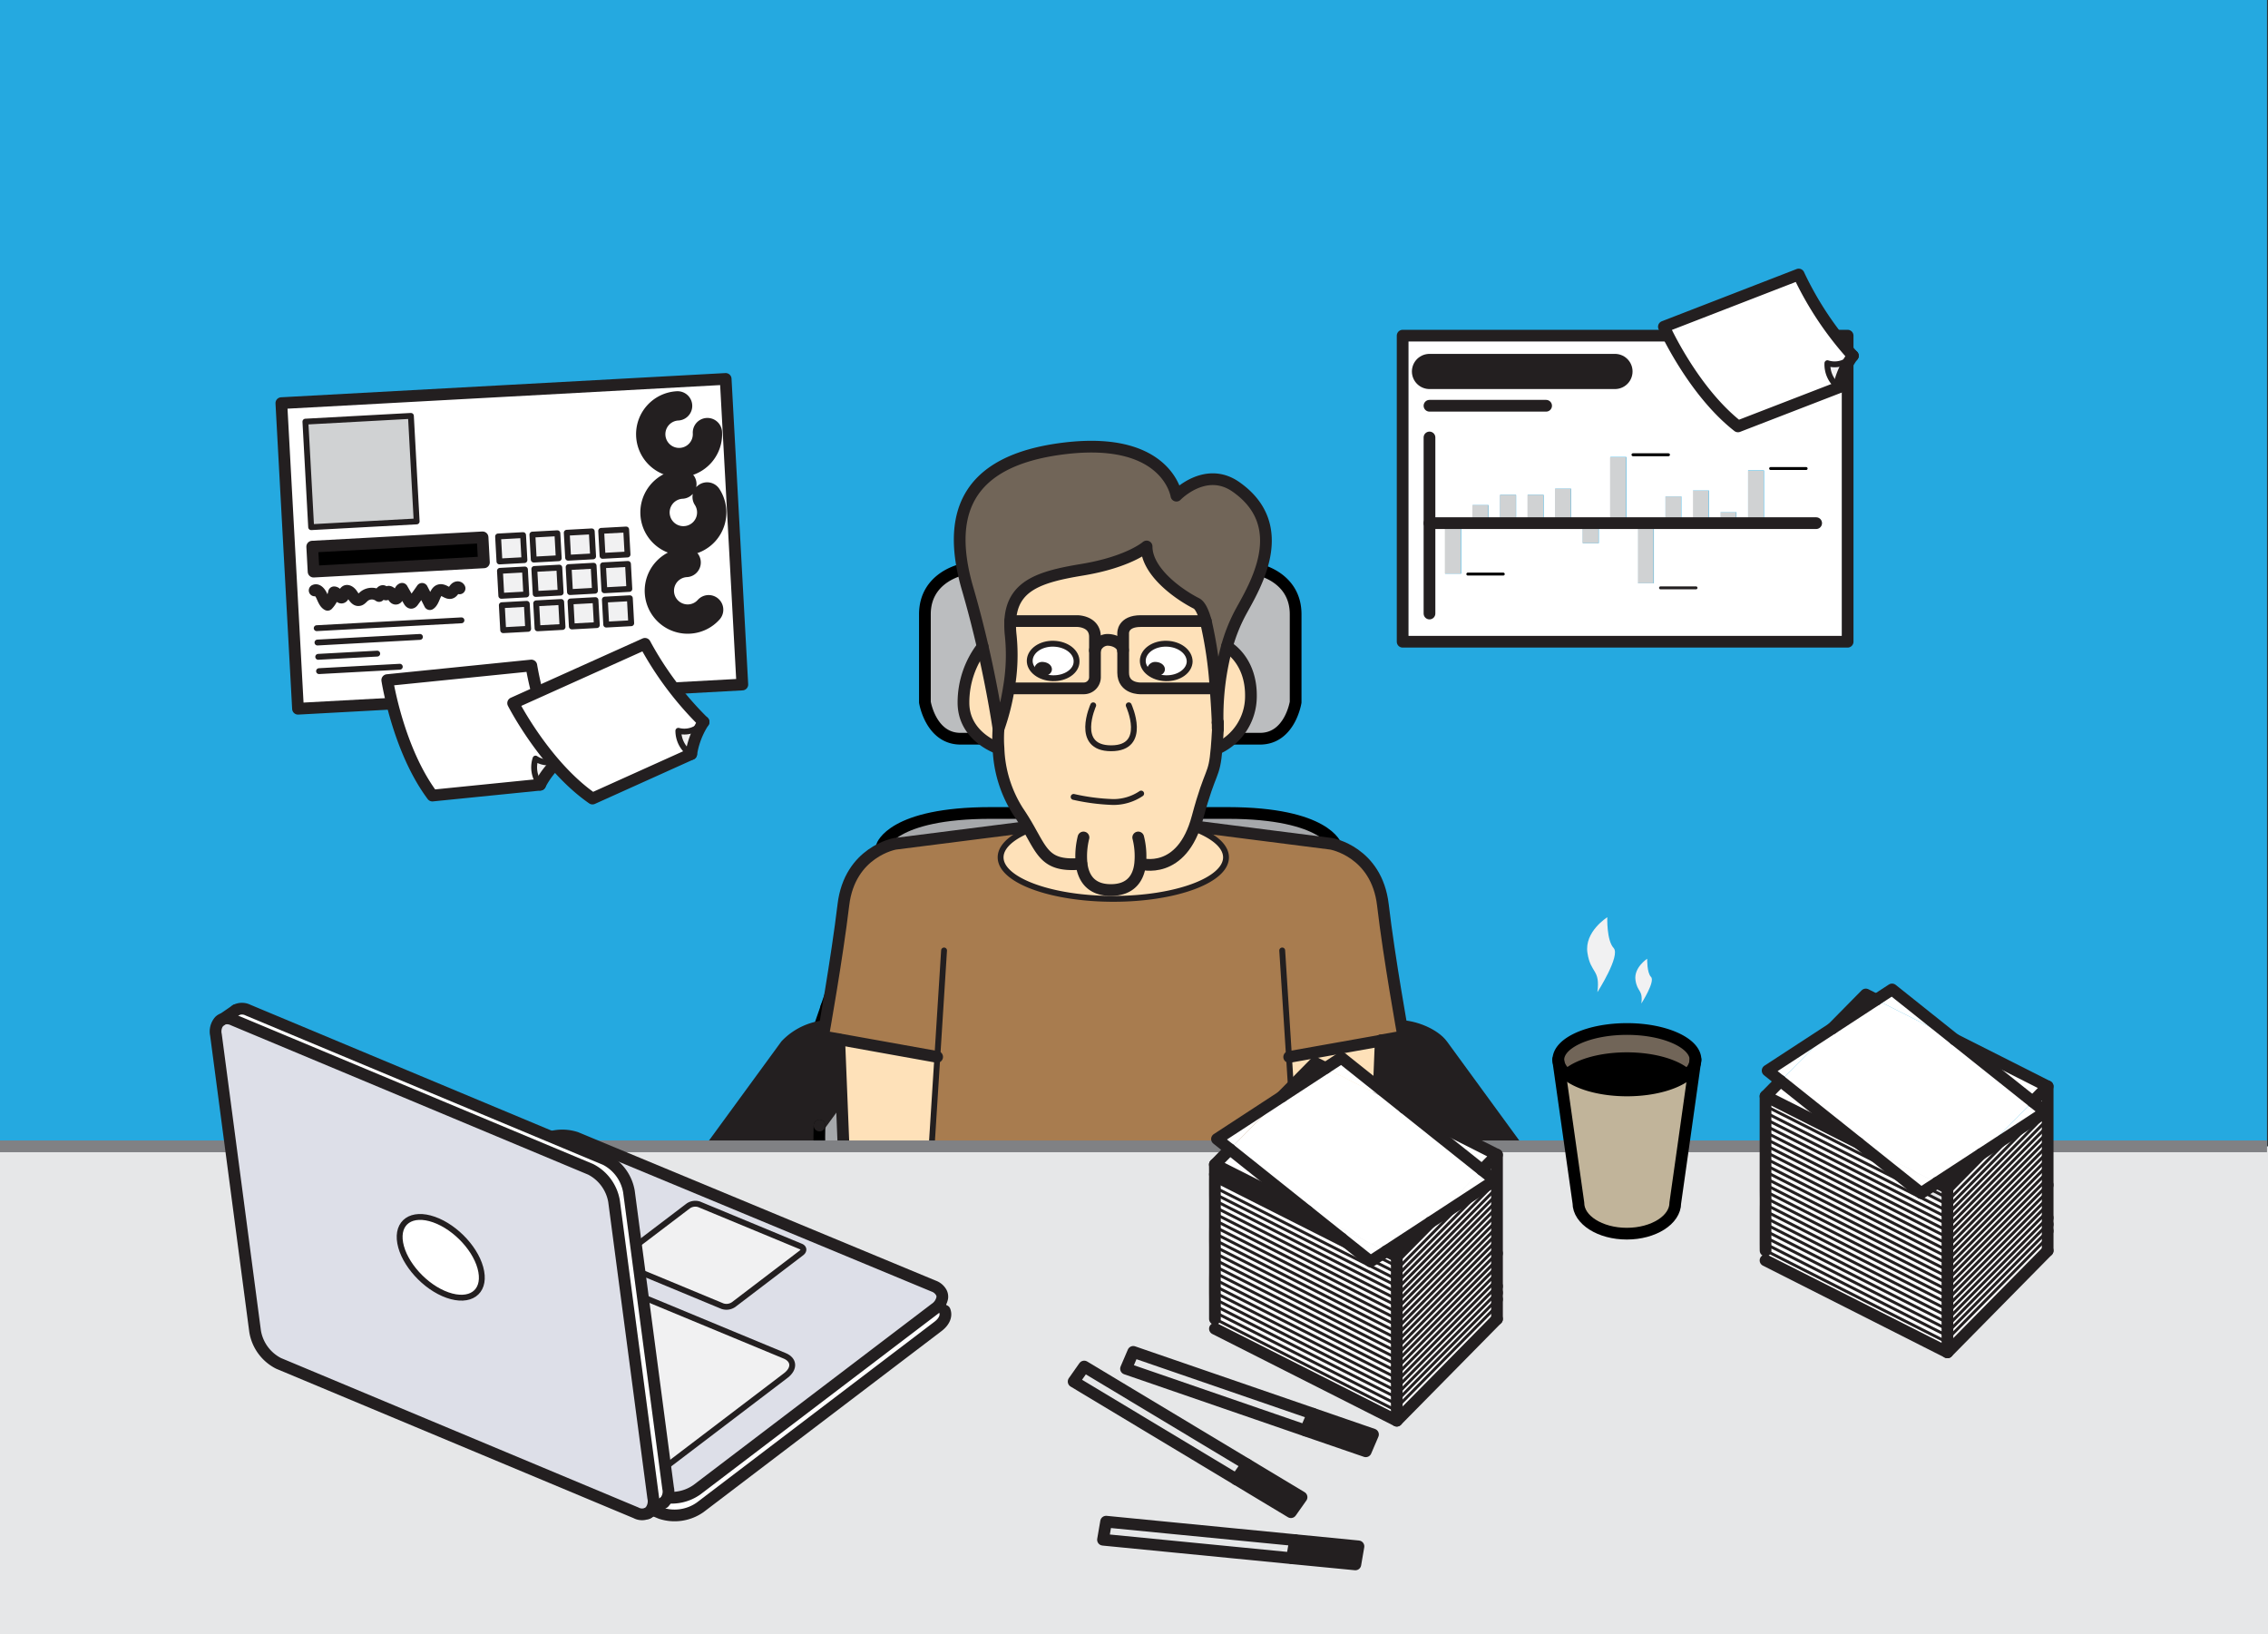 <svg xmlns="http://www.w3.org/2000/svg" viewBox="0 0 387 278.81"><rect x="0" y="0" width="387" height="278.81" fill="#333333" stroke="none"/><defs><style>.a{fill:#25a9e0;}.b{fill:#231f20;}.c{fill:#a6a8ab;}.d{fill:#bbbdbf;}.e,.f,.g,.j,.m,.o,.t,.u,.v{fill:none;}.e,.f,.v{stroke:#000;}.e,.f,.g,.j,.m,.t,.u,.v{stroke-linecap:round;stroke-linejoin:round;}.f,.g,.o{stroke-width:2px;}.g,.j,.m,.t,.u{stroke:#231f20;}.h{fill:#a87c4f;}.i{fill:#fee1b9;}.k{fill:#716558;}.l{fill:#fff;}.m,.v{stroke-width:0.5px;}.n{fill:#e6e7e8;}.o{stroke:#808184;stroke-miterlimit:10;}.p{fill:#f1f1f2;}.q{fill:#c1b49a;}.r{fill:#dddfe8;}.s{fill:#d0d2d3;}.t{stroke-width:5px;}.u{stroke-width:6px;}</style></defs><title>researcher</title><rect class="a" width="386.83" height="195.59"/><path class="b" d="M261.54,199.47c1.33,1.81.09,3.29-2.75,3.29h-5.45c-2.84,0-6.24-1.48-7.55-3.29l-6.64-9.09-8.79-12c-1.32-1.82-.08-3.29,2.76-3.29h5.44c2.84,0,6.24,1.47,7.56,3.29Z" transform="translate(0 -0.03)"/><path class="c" d="M239.15,190.38s2.15,41.84-23.76,41.84H163.56c-25.69,0-23.75-39.44-23.72-40.14h0l10-13.72c1.32-1.82.08-3.29-2.75-3.29h-5.46a9.59,9.59,0,0,0-1.82.18l1.17-3.39,9.48-27.47s1.69-5.64,18.57-5.64h40.45c16.81,0,18.49,5.64,18.49,5.64l9.28,26.93,1.28,3.75h-5.44c-2.84,0-4.08,1.47-2.76,3.29Z" transform="translate(0 -0.03)"/><path class="d" d="M180.67,126H163.9c-5.11,0-6.08-6.23-6.08-6.23v-15c0-6.4,6.4-7.64,6.4-7.64h6.52a21.77,21.77,0,0,0,5.91-3.08c2.88-2.17,4.75-4.8,10.61-4.8h4.42c5.85,0,9.2,2.63,12.08,4.8a21.22,21.22,0,0,0,6.65,3.08h4.31s6.4,1.24,6.4,7.64v15s-1,6.23-6.08,6.23H180.67Z" transform="translate(0 -0.03)"/><path class="b" d="M147.12,175.06c2.83,0,4.07,1.47,2.75,3.29l-10,13.72h0l-5.39,7.39c-1.33,1.81-4.73,3.29-7.56,3.29h-5.45c-2.83,0-4.08-1.48-2.76-3.29l15.43-21.12a10.61,10.61,0,0,1,7.55-3.29Z" transform="translate(0 -0.03)"/><path class="e" d="M189.77,246.78l-.46,0" transform="translate(0 -0.03)"/><path class="f" d="M210.41,97.2a21.22,21.22,0,0,1-6.65-3.08c-2.88-2.17-6.23-4.8-12.08-4.8h-4.42c-5.86,0-7.73,2.63-10.61,4.8a21.77,21.77,0,0,1-5.91,3.08h-6.52s-6.4,1.24-6.4,7.64v15s1,6.23,6.08,6.23H215c5.11,0,6.08-6.23,6.08-6.23v-15c0-6.4-6.4-7.64-6.4-7.64h-4.31" transform="translate(0 -0.03)"/><line class="f" x1="139.84" y1="175.21" x2="141.01" y2="171.82"/><path class="f" d="M238.56,175.06l-1.28-3.75L228,144.38s-1.68-5.62-18.49-5.64H169.06c-16.88,0-18.57,5.64-18.57,5.64L141,171.85" transform="translate(0 -0.03)"/><path class="f" d="M198.07,125.53s0,.18,0,.5c-.08,2.41-.17,12.71,4.16,12.71" transform="translate(0 -0.03)"/><path class="f" d="M180.65,125.53s0,.18,0,.5c.09,2.41.16,12.71-4.16,12.71" transform="translate(0 -0.03)"/><path class="g" d="M139.84,192.08l-5.39,7.39c-1.33,1.81-4.73,3.29-7.56,3.29h-5.45c-2.83,0-4.08-1.48-2.76-3.29l15.43-21.12a10.61,10.61,0,0,1,7.55-3.29h5.46c2.83,0,4.07,1.47,2.75,3.29l-10,13.72" transform="translate(0 -0.03)"/><path class="g" d="M239.15,190.38l6.64,9.09c1.31,1.81,4.71,3.29,7.55,3.29h5.45c2.84,0,4.08-1.48,2.75-3.29l-15.42-21.12c-1.32-1.82-4.72-3.29-7.56-3.29h-5.44c-2.84,0-4.08,1.47-2.76,3.29Z" transform="translate(0 -0.03)"/><path class="f" d="M139.84,192.08c0,.7-2,40.14,23.72,40.14h25.92" transform="translate(0 -0.03)"/><path class="g" d="M139.84,192.07h0" transform="translate(0 -0.03)"/><path class="f" d="M239.15,190.38s2.15,41.84-23.76,41.84H189.48" transform="translate(0 -0.03)"/><path class="h" d="M159.94,180.37h0l-16.71-3-2.76-.49s2.41-13.36,3.47-22.45S152.73,144,152.73,144l25.19-3.24c-4.4,1.3-7.21,3.29-7.21,5.52,0,3.91,8.61,7.08,19.24,7.08s19.22-3.17,19.22-7.08c0-2.23-2.81-4.22-7.2-5.52L227.16,144s7.75,1.34,8.81,10.42,3.48,22.45,3.48,22.45l-3.85.68h0L220,180.37h0l2.32,36.6A110,110,0,0,1,190,222.31,110,110,0,0,1,157.62,217Z" transform="translate(0 -0.03)"/><polygon class="i" points="235.6 177.56 234.02 216.94 222.27 216.94 219.95 180.34 219.98 180.34 235.6 177.56"/><path class="i" d="M190,139.24l12,1.55c4.39,1.3,7.2,3.29,7.2,5.52,0,3.91-8.61,7.08-19.22,7.08s-19.24-3.17-19.24-7.08c0-2.23,2.81-4.22,7.21-5.52Z" transform="translate(0 -0.03)"/><polygon class="i" points="159.94 180.34 157.62 216.94 144.8 216.94 143.2 177.36 159.91 180.34 159.94 180.34"/><path class="j" d="M202,140.79c4.39,1.3,7.2,3.29,7.2,5.52,0,3.91-8.61,7.08-19.22,7.08s-19.24-3.17-19.24-7.08c0-2.23,2.81-4.22,7.21-5.52a47.42,47.42,0,0,1,24.05,0Z" transform="translate(0 -0.03)"/><path class="g" d="M190,139.24l-12,1.55L152.73,144s-7.74,1.34-8.82,10.42-3.47,22.45-3.47,22.45l2.76.49,16.71,3" transform="translate(0 -0.03)"/><line class="g" x1="235.6" y1="177.56" x2="219.98" y2="180.34"/><path class="g" d="M190,139.24l12,1.55L227.16,144s7.75,1.34,8.81,10.42,3.48,22.45,3.48,22.45l-3.85.68" transform="translate(0 -0.03)"/><polyline class="j" points="161.09 162.17 159.94 180.34 157.62 216.94"/><polyline class="j" points="218.79 162.17 219.95 180.34 222.27 216.94"/><path class="j" d="M222.27,217A110,110,0,0,1,190,222.31" transform="translate(0 -0.03)"/><polyline class="g" points="235.6 177.55 235.6 177.56 234.02 216.94 222.27 216.94"/><path class="j" d="M157.62,217A110,110,0,0,0,190,222.31" transform="translate(0 -0.03)"/><polyline class="g" points="143.2 177.36 144.8 216.94 157.62 216.94"/><path class="k" d="M209.36,110.35a45.23,45.23,0,0,0-1.59,12.86c-.05-1.24-.16-3.34-.35-5.73A69.73,69.73,0,0,0,205.75,106c-.43-1.55-.95-2.66-1.57-3-3-1.51-8.53-5.39-8.53-9.73,0,0-3.06,2.69-11.17,4-7.19,1.19-11.77,2.73-12.1,8.67a16.15,16.15,0,0,0,.09,2.55,32.7,32.7,0,0,1-.32,8.89,38.4,38.4,0,0,1-1.77,7s-.87-6.05-2.71-14.05c-.7-3-1.54-6.35-2.53-9.73-3.59-12.26-.89-22,16.6-24.08s19,8.08,19,8.08,4.95-5.16,10.17-1.49c9.57,6.72,3.18,17,.83,21.3A28.53,28.53,0,0,0,209.36,110.35Z" transform="translate(0 -0.03)"/><path class="i" d="M209.36,110.35s4.24,2.24,4.09,8.67a9.76,9.76,0,0,1-5.63,8.68h-.22c.08-.87.14-1.94.22-3.29a1.09,1.09,0,0,0,0-.12c0-.16,0-.46,0-.88,0-.06,0-.12,0-.19A45.23,45.23,0,0,1,209.36,110.35Z" transform="translate(0 -0.03)"/><path class="i" d="M194.64,147.41c-.28,2.24-1.45,4.48-5,4.48s-4.77-2.24-5-4.49h-.07c-7.1.64-6.62-2.82-10.81-8.95a21.33,21.33,0,0,1-3.33-10.76,21.66,21.66,0,0,1,0-3.3,38.4,38.4,0,0,0,1.77-7l.23,0h12.55a1.91,1.91,0,0,0,1.9-1.9V111a2.29,2.29,0,0,1,2.09-1.8c1.68,0,2.7,1,2.7,1.8v3.82c0,2.8,3,2.68,3,2.68h12.77c.19,2.39.3,4.49.35,5.73,0,.07,0,.13,0,.19,0,.42,0,.72,0,.88a1.09,1.09,0,0,1,0,.12c-.08,1.35-.14,2.42-.22,3.29-.43,5.12-1,3.25-3.27,11.82-2.69,10-9.68,7.9-9.68,7.9Z" transform="translate(0 -0.03)"/><path class="i" d="M205.75,106h-11.1c-3.15,0-3,2.07-3,2.07V111c0-.78-1-1.8-2.7-1.8a2.29,2.29,0,0,0-2.09,1.8V108.7c0-2.69-3-2.7-3-2.7H172.38c.33-5.94,4.91-7.48,12.1-8.67,8.11-1.34,11.17-4,11.17-4,0,4.34,5.54,8.22,8.53,9.73C204.8,103.34,205.32,104.45,205.75,106Z" transform="translate(0 -0.03)"/><path class="i" d="M207.41,117.48H194.65s-3,.12-3-2.68v-6.73s-.12-2.07,3-2.07h11.1a69.73,69.73,0,0,1,1.67,11.48Zm-8.5-1.73c2.21.06,4-1.22,4.08-2.84s-1.71-3-3.92-3-4,1.21-4.08,2.83S196.71,115.69,198.91,115.75Z" transform="translate(0 -0.03)"/><path class="b" d="M197.29,113.27c.7,0,1.25.45,1.23,1s-.58.91-1.28.89-1.25-.45-1.24-1A1.15,1.15,0,0,1,197.29,113.27Z" transform="translate(0 -0.03)"/><path class="l" d="M198.91,115.75c-2.2-.06-4-1.43-3.92-3.06s1.87-2.89,4.08-2.83,4,1.42,3.92,3S201.12,115.81,198.91,115.75Zm-1.67-.62c.7,0,1.27-.38,1.28-.89s-.53-.95-1.23-1a1.15,1.15,0,0,0-1.29.9C196,114.68,196.54,115.11,197.24,115.13Z" transform="translate(0 -0.03)"/><path class="i" d="M184.93,117.48H172.38l-.23,0a32.7,32.7,0,0,0,.32-8.89,16.15,16.15,0,0,1-.09-2.55h11.46s3,0,3,2.7v6.88A1.91,1.91,0,0,1,184.93,117.48Zm-5.3-1.73c2.21.06,4-1.22,4.07-2.84s-1.7-3-3.91-3-4,1.21-4.08,2.83S177.42,115.69,179.63,115.75Z" transform="translate(0 -0.03)"/><path class="b" d="M178,113.27c.7,0,1.25.45,1.23,1s-.58.91-1.28.89-1.25-.45-1.24-1A1.14,1.14,0,0,1,178,113.27Z" transform="translate(0 -0.03)"/><path class="l" d="M178,115.13c.7,0,1.27-.38,1.28-.89s-.53-.95-1.23-1a1.14,1.14,0,0,0-1.29.9C176.71,114.68,177.26,115.11,178,115.13Zm1.67.62c-2.21-.06-4-1.43-3.92-3.06s1.87-2.89,4.08-2.83,4,1.42,3.91,3S181.84,115.81,179.63,115.75Z" transform="translate(0 -0.03)"/><path class="i" d="M170.34,127.7h0s-5.93-2-5.93-7.78a15.55,15.55,0,0,1,3.27-9.57c1.84,8,2.71,14.05,2.71,14.05A21.66,21.66,0,0,0,170.34,127.7Z" transform="translate(0 -0.03)"/><path class="g" d="M184.88,142.92a13.2,13.2,0,0,0-.33,4.48c.28,2.25,1.45,4.49,5,4.49s4.76-2.24,5-4.48a13,13,0,0,0-.33-4.49" transform="translate(0 -0.03)"/><path class="g" d="M207.77,123.21c-.05-1.24-.16-3.34-.35-5.73A69.73,69.73,0,0,0,205.75,106c-.43-1.55-.95-2.66-1.57-3-3-1.51-8.53-5.39-8.53-9.73,0,0-3.06,2.69-11.17,4-7.19,1.19-11.77,2.73-12.1,8.67a16.15,16.15,0,0,0,.09,2.55,32.7,32.7,0,0,1-.32,8.89,38.4,38.4,0,0,1-1.77,7s-.87-6.05-2.71-14.05c-.7-3-1.54-6.35-2.53-9.73-3.59-12.26-.89-22,16.6-24.08s19,8.08,19,8.08,4.95-5.16,10.17-1.49c9.57,6.72,3.18,17,.83,21.3a28.53,28.53,0,0,0-2.38,5.92,45.23,45.23,0,0,0-1.59,12.86" transform="translate(0 -0.03)"/><path class="g" d="M207.82,124.4a1.09,1.09,0,0,0,0-.12c0-.16,0-.46,0-.88" transform="translate(0 -0.03)"/><path class="g" d="M207.78,123.4c0,.42,0,.72,0,.88" transform="translate(0 -0.03)"/><path class="g" d="M207.78,123.4c0-.06,0-.12,0-.19" transform="translate(0 -0.03)"/><path class="g" d="M170.38,124.4a21.66,21.66,0,0,0,0,3.3,21.33,21.33,0,0,0,3.33,10.76c4.19,6.13,3.71,9.59,10.81,8.95" transform="translate(0 -0.03)"/><path class="g" d="M194.65,147.41s7,2.12,9.68-7.9c2.3-8.57,2.84-6.7,3.27-11.82.08-.87.14-1.94.22-3.29" transform="translate(0 -0.03)"/><path class="g" d="M167.67,110.35a15.55,15.55,0,0,0-3.27,9.57c0,5.83,5.93,7.78,5.93,7.78" transform="translate(0 -0.03)"/><path class="g" d="M209.36,110.35s4.24,2.24,4.09,8.67a9.76,9.76,0,0,1-5.63,8.68" transform="translate(0 -0.03)"/><path class="j" d="M186.54,120.37s-3.3,7.33,3.06,7.33,3-7.33,3-7.33" transform="translate(0 -0.03)"/><path class="g" d="M172.38,106h11.46s3,0,3,2.7v6.88a1.91,1.91,0,0,1-1.9,1.9H172.38" transform="translate(0 -0.03)"/><path class="g" d="M207.41,117.48H194.65s-3,.12-3-2.68v-6.73s-.12-2.07,3-2.07h11.1" transform="translate(0 -0.03)"/><path class="g" d="M186.83,111a2.29,2.29,0,0,1,2.09-1.8c1.68,0,2.7,1,2.7,1.8" transform="translate(0 -0.03)"/><path class="j" d="M183.2,136a35.6,35.6,0,0,0,6.69.87,8.45,8.45,0,0,0,4.83-1.44" transform="translate(0 -0.03)"/><path class="m" d="M198.52,114.24c0,.51-.58.91-1.28.89s-1.25-.45-1.24-1a1.15,1.15,0,0,1,1.29-.9C198,113.29,198.54,113.72,198.52,114.24Z" transform="translate(0 -0.03)"/><path class="j" d="M203,112.91c-.05,1.62-1.87,2.9-4.08,2.84s-4-1.43-3.92-3.06,1.87-2.89,4.08-2.83S203,111.28,203,112.91Z" transform="translate(0 -0.03)"/><path class="m" d="M179.24,114.24c0,.51-.58.91-1.28.89s-1.25-.45-1.24-1a1.14,1.14,0,0,1,1.29-.9C178.71,113.29,179.26,113.72,179.24,114.24Z" transform="translate(0 -0.03)"/><path class="j" d="M183.7,112.91c0,1.62-1.86,2.9-4.07,2.84s-4-1.43-3.92-3.06,1.87-2.89,4.08-2.83S183.75,111.28,183.7,112.91Z" transform="translate(0 -0.03)"/><rect class="n" y="195.59" width="387" height="83.22"/><line class="o" y1="195.59" x2="386.83" y2="195.59"/><path class="k" d="M277.59,175.6c6.47,0,11.72,2.35,11.72,5.23l-.09.65a3.41,3.41,0,0,1-1,1.6c-1.89-1.76-5.92-3-10.59-3s-8.69,1.21-10.58,3a3.51,3.51,0,0,1-1.05-1.6l-.09-.65C265.87,178,271.12,175.6,277.59,175.6Z" transform="translate(0 -0.03)"/><path d="M277.59,180.1c4.67,0,8.7,1.22,10.59,3-1.89,1.77-5.92,3-10.59,3s-8.7-1.22-10.58-3C268.9,181.31,272.93,180.1,277.59,180.1Z" transform="translate(0 -0.03)"/><path class="p" d="M281.73,166.73c.73.79-1.66,4.52-1.66,4.52.31-2.41-.69-1.86-1-4s2-3.64,2-3.64S281,166,281.73,166.73Z" transform="translate(0 -0.03)"/><path class="p" d="M275.34,161.78c1.22,1.31-2.77,7.54-2.77,7.54.52-4-1.15-3.11-1.7-6.72s3.39-6.07,3.39-6.07S274.12,160.46,275.34,161.78Z" transform="translate(0 -0.03)"/><path class="q" d="M267.8,194.44l-1.84-13a3.51,3.51,0,0,0,1.05,1.6c1.88,1.77,5.92,3,10.58,3s8.7-1.22,10.59-3a3.41,3.41,0,0,0,1-1.6l-1.83,13-1.53,10.8c0,2.89-3.7,5.24-8.27,5.24s-8.26-2.35-8.26-5.24Z" transform="translate(0 -0.03)"/><path class="f" d="M289.31,180.83a2.37,2.37,0,0,1-.09.65,3.41,3.41,0,0,1-1,1.6c-1.89,1.77-5.92,3-10.59,3s-8.7-1.22-10.58-3a3.51,3.51,0,0,1-1.05-1.6,2.83,2.83,0,0,1-.09-.65c0-2.88,5.25-5.23,11.72-5.23S289.31,178,289.31,180.83Z" transform="translate(0 -0.03)"/><path class="e" d="M266.79,183.29a2.18,2.18,0,0,1,.22-.21c1.89-1.77,5.92-3,10.58-3s8.7,1.22,10.59,3" transform="translate(0 -0.03)"/><path class="f" d="M265.87,180.83l.09.65,1.84,13,1.53,10.8c0,2.89,3.7,5.24,8.26,5.24s8.27-2.35,8.27-5.24l1.53-10.8,1.83-13,.09-.65" transform="translate(0 -0.03)"/><path class="r" d="M49.89,228.86c-.46-.85-.11-1.92,1.07-2.82l40.6-30.88a7.57,7.57,0,0,1,6.7-1l61,25.32a2.43,2.43,0,0,1,1.34,1.14l.14.92a2.86,2.86,0,0,1-1.24,1.83l-40.61,30.88a7.51,7.51,0,0,1-6.69,1l-61-25.31A2.49,2.49,0,0,1,49.89,228.86Zm86.84-15c.51-.38.47-.88-.07-1.11l-17.35-7.19a2.1,2.1,0,0,0-1.9.29l-8.9,6.76.58,4.43,14.19,5.89a2.15,2.15,0,0,0,1.91-.28Zm-2.63,20.86c1.52-1.17,1.43-2.67-.21-3.35l-24.23-10.05,3.84,29.07Z" transform="translate(0 -0.03)"/><path class="p" d="M136.66,212.74c.54.23.58.73.07,1.11l-11.54,8.79a2.15,2.15,0,0,1-1.91.28L109.09,217l-.58-4.43,8.9-6.76a2.1,2.1,0,0,1,1.9-.29Z" transform="translate(0 -0.03)"/><path class="p" d="M133.89,231.36c1.64.68,1.73,2.18.21,3.35l-20.6,15.67-3.84-29.07Z" transform="translate(0 -0.03)"/><path class="l" d="M161.09,223.51l.15.14c.34.82,0,1.82-1.14,2.67L119.5,257.2a7.57,7.57,0,0,1-6.7,1l-61-25.32a2.17,2.17,0,0,1-1.49-1.61v0l-.38-2.41a2.49,2.49,0,0,0,1.31,1.07l61,25.31a7.51,7.51,0,0,0,6.69-1l40.61-30.88a2.86,2.86,0,0,0,1.24-1.83Z" transform="translate(0 -0.03)"/><path class="g" d="M160.64,220.6a2.43,2.43,0,0,0-1.34-1.14l-61-25.32a7.57,7.57,0,0,0-6.7,1L51,226c-1.18.9-1.53,2-1.07,2.82a2.49,2.49,0,0,0,1.31,1.07l61,25.31a7.51,7.51,0,0,0,6.69-1l40.61-30.88a2.86,2.86,0,0,0,1.24-1.83A1.54,1.54,0,0,0,160.64,220.6Z" transform="translate(0 -0.03)"/><path class="g" d="M50.27,231.29a2.17,2.17,0,0,0,1.49,1.61l61,25.32a7.57,7.57,0,0,0,6.7-1l40.6-30.88c1.11-.85,1.48-1.85,1.14-2.67" transform="translate(0 -0.03)"/><path class="g" d="M50.26,231.09a1.09,1.09,0,0,0,0,.18" transform="translate(0 -0.03)"/><line class="j" x1="50.27" y1="231.26" x2="50.35" y2="231.79"/><line class="g" x1="50.27" y1="231.24" x2="50.27" y2="231.26"/><polyline class="j" points="49.73 227.77 49.89 228.83 50.27 231.25"/><polyline class="j" points="160.64 220.57 160.78 221.5 161.09 223.48"/><path class="j" d="M109.09,217l14.19,5.89a2.15,2.15,0,0,0,1.91-.28l11.54-8.79c.51-.38.47-.88-.07-1.11l-17.35-7.19a2.1,2.1,0,0,0-1.9.29l-8.9,6.76" transform="translate(0 -0.03)"/><path class="j" d="M113.5,250.38l20.6-15.67c1.52-1.17,1.43-2.67-.21-3.35l-24.23-10.05" transform="translate(0 -0.03)"/><path class="r" d="M110.82,258a2.15,2.15,0,0,1-2.29.15l-61-25.5a7.51,7.51,0,0,1-4-5.47l-6.68-50.57a2.71,2.71,0,0,1,.59-2.36l.43-.3a2.38,2.38,0,0,1,1.91.09l61,25.5a7.53,7.53,0,0,1,4,5.46l6.68,50.58a2.67,2.67,0,0,1-.63,2.41ZM76.36,221c3.82,1.37,6.4-.42,5.76-4s-4.25-7.55-8.07-8.9-6.39.42-5.76,4S72.54,219.61,76.36,221Z" transform="translate(0 -0.03)"/><path class="l" d="M82.12,217c.64,3.55-1.94,5.34-5.76,4s-7.43-5.34-8.07-8.89,1.95-5.34,5.76-4S81.49,213.43,82.12,217Z" transform="translate(0 -0.03)"/><path class="l" d="M110.83,258a2.67,2.67,0,0,0,.63-2.41L104.78,205a7.53,7.53,0,0,0-4-5.46l-61-25.5a2.38,2.38,0,0,0-1.91-.09l2.34-1.61a2.27,2.27,0,0,1,2.07,0l61,25.49a7.57,7.57,0,0,1,4,5.47L114,253.93a2.6,2.6,0,0,1-.73,2.48h0Z" transform="translate(0 -0.03)"/><path class="g" d="M110.82,258a2.15,2.15,0,0,1-2.29.15l-61-25.5a7.51,7.51,0,0,1-4-5.47l-6.68-50.57a2.71,2.71,0,0,1,.59-2.36,1.39,1.39,0,0,1,.43-.3,2.38,2.38,0,0,1,1.91.09l61,25.5a7.53,7.53,0,0,1,4,5.46l6.68,50.58a2.67,2.67,0,0,1-.63,2.41" transform="translate(0 -0.03)"/><polyline class="g" points="40.25 172.35 37.91 173.96 37.48 174.26"/><polyline class="g" points="113.24 256.37 110.83 258 110.82 258.01 110.53 258.2"/><path class="g" d="M40.25,172.38a2.27,2.27,0,0,1,2.07,0l61,25.49a7.57,7.57,0,0,1,4,5.47L114,253.93a2.6,2.6,0,0,1-.73,2.48" transform="translate(0 -0.03)"/><path class="j" d="M82.12,217c.64,3.55-1.94,5.34-5.76,4s-7.43-5.34-8.07-8.89,1.95-5.34,5.76-4S81.49,213.43,82.12,217Z" transform="translate(0 -0.03)"/><polygon class="l" points="333.54 177.35 349.4 185.36 346.85 187.96 333.54 177.35"/><polygon class="l" points="349.4 185.36 349.4 187.6 349.4 187.6 348.08 188.94 346.85 187.96 349.4 185.36"/><polygon class="l" points="348.7 189.44 349.05 189.71 347.3 190.85 348.7 189.44"/><polygon class="l" points="348.7 189.44 347.3 190.85 344.19 192.88 348.08 188.94 348.7 189.44"/><polygon class="l" points="332.3 207.19 349.4 189.84 349.4 190.97 332.3 208.31 332.3 207.75 332.3 207.19 332.3 207.19"/><polygon class="l" points="346.85 187.96 348.08 188.94 344.19 192.88 338.02 196.91 346.85 187.96"/><polygon class="l" points="332.3 208.31 349.4 190.97 349.4 192.09 332.3 209.43 332.3 208.87 332.3 208.31"/><polygon class="l" points="333.54 177.35 346.85 187.96 338.02 196.91 330.51 201.81 317.11 195.03 303.82 184.43 312.66 175.47 320.15 170.58 333.54 177.35"/><polygon class="l" points="332.3 212.79 349.4 195.45 349.4 196.57 332.3 213.92 332.3 213.36 332.3 212.79"/><polygon class="l" points="349.4 198.81 332.3 216.16 332.3 215.6 332.3 215.04 349.4 197.69 349.4 198.81"/><polygon class="l" points="322.85 168.82 333.54 177.35 320.15 170.58 322.85 168.82"/><polygon class="l" points="349.4 211.15 349.4 213.39 332.3 230.74 332.3 229.05 332.3 228.49 332.3 228.49 349.4 211.15"/><polygon class="l" points="338.02 196.91 332.3 202.71 330.51 201.81 338.02 196.91"/><polygon class="l" points="318.37 169.68 320.15 170.58 312.66 175.47 318.37 169.68"/><polygon class="l" points="332.3 204.39 332.3 202.71 338.02 196.91 344.19 192.88 332.3 204.94 332.3 204.39"/><polygon class="l" points="332.3 205.51 332.3 204.94 344.19 192.88 347.3 190.85 332.3 206.07 332.3 205.51"/><polygon class="l" points="330.51 201.81 329.06 202.75 322.86 199.62 317.11 195.03 330.51 201.81"/><polygon class="l" points="332.3 206.63 332.3 206.07 332.3 206.07 347.3 190.85 349.05 189.71 348.7 189.44 349.4 188.72 349.4 189.84 332.3 207.19 332.3 206.63"/><polygon class="l" points="332.3 208.87 301.26 193.19 301.26 192.07 332.3 207.75 332.3 207.75 332.3 208.31 332.3 208.87 332.3 208.87"/><polygon class="l" points="322.86 199.62 329.06 202.75 328.1 203.38 326.7 202.68 322.86 199.62"/><polygon class="l" points="332.3 210 332.3 209.43 349.4 192.09 349.4 193.21 332.3 210.55 332.3 210"/><polygon class="l" points="332.3 211.12 301.26 195.43 301.26 194.31 332.3 210 332.3 210.55 332.3 211.11 332.3 211.12"/><polygon class="l" points="332.3 211.11 332.3 210.55 349.4 193.21 349.4 194.33 332.3 211.67 332.3 211.12 332.3 211.11"/><polygon class="l" points="332.3 212.24 332.3 211.67 349.4 194.33 349.4 195.45 332.3 212.79 332.3 212.24"/><polygon class="l" points="328.1 203.38 327.81 203.57 326.7 202.68 328.1 203.38"/><polygon class="l" points="301.26 196.55 332.3 212.24 332.3 212.79 332.3 213.36 301.26 197.67 301.26 196.55"/><polygon class="l" points="332.3 206.63 301.26 190.95 301.26 189.83 326.7 202.68 327.81 203.57 328.1 203.38 332.3 205.51 332.3 206.07 332.3 206.07 332.3 206.63"/><polygon class="l" points="332.3 214.48 301.26 198.8 301.26 197.67 332.3 213.36 332.3 213.92 332.3 213.92 332.3 214.48"/><polygon class="l" points="332.3 214.48 332.3 213.92 332.3 213.92 349.4 196.57 349.4 197.69 332.3 215.04 332.3 214.48"/><polygon class="l" points="332.3 215.6 301.26 199.92 301.26 198.8 332.3 214.48 332.3 215.04 332.3 215.6 332.3 215.6"/><polygon class="l" points="332.3 216.72 301.26 201.04 301.26 199.92 332.3 215.6 332.3 215.6 332.3 216.16 332.3 216.72 332.3 216.72"/><polygon class="l" points="312.66 175.47 303.82 184.43 301.62 182.67 312.66 175.47"/><polygon class="l" points="332.3 217.28 332.3 216.72 332.3 216.16 349.4 198.81 349.4 199.94 332.3 217.28"/><polygon class="l" points="332.3 218.4 332.3 217.84 332.3 217.28 349.4 199.94 349.4 201.06 332.3 218.4"/><polygon class="l" points="332.3 218.4 349.4 201.06 349.4 202.18 349.4 202.18 332.3 219.52 332.3 218.96 332.3 218.4"/><polygon class="l" points="332.3 220.08 301.27 204.4 301.26 203.28 332.3 218.96 332.3 219.52 332.3 220.08"/><polygon class="l" points="322.86 199.62 301.26 188.71 301.26 187.03 317.11 195.03 322.86 199.62"/><polygon class="l" points="349.4 203.3 332.3 220.64 332.3 220.08 332.3 219.52 349.4 202.18 349.4 203.3 349.4 203.3"/><polygon class="l" points="332.3 220.64 349.4 203.3 349.4 204.42 332.3 221.76 332.3 221.21 332.3 220.65 332.3 220.64"/><polygon class="l" points="332.3 222.32 332.3 221.76 332.3 221.76 349.4 204.42 349.4 205.54 332.3 222.89 332.3 222.32"/><polygon class="l" points="332.3 223.44 332.3 222.89 349.4 205.54 349.4 206.66 332.3 224.01 332.3 223.44"/><polygon class="l" points="332.3 224.57 332.3 224.01 349.4 206.66 349.4 207.78 349.4 207.78 332.3 225.13 332.3 224.57"/><polygon class="l" points="332.3 225.13 349.4 207.78 349.4 208.9 349.4 208.91 332.3 226.25 332.3 225.69 332.3 225.13"/><polygon class="l" points="332.3 226.25 349.4 208.91 349.4 210.02 349.4 210.03 332.3 227.37 332.3 226.81 332.3 226.25"/><polygon class="l" points="303.82 184.43 317.11 195.03 301.26 187.03 303.82 184.43"/><polygon class="l" points="349.4 211.15 332.3 228.49 332.3 227.93 332.3 227.37 349.4 210.03 349.4 211.15"/><polygon class="l" points="332.3 229.05 301.27 213.37 301.26 212.25 332.3 227.93 332.3 228.49 332.3 228.49 332.3 229.05"/><polygon class="l" points="301.27 213.37 332.3 229.05 332.3 230.74 301.26 215.05 301.27 213.37"/><polygon class="l" points="301.26 188.71 322.86 199.62 326.7 202.68 301.26 189.83 301.26 188.71"/><polygon class="l" points="301.26 190.95 332.3 206.63 332.3 207.19 332.3 207.19 332.3 207.75 332.3 207.75 301.26 192.07 301.26 190.95"/><polygon class="l" points="301.26 193.19 332.3 208.87 332.3 208.87 332.3 209.43 332.3 210 301.26 194.31 301.26 193.19"/><polygon class="l" points="301.26 195.43 332.3 211.12 332.3 211.67 332.3 212.24 301.26 196.55 301.26 195.43"/><polygon class="l" points="301.26 201.04 332.3 216.72 332.3 216.72 332.3 217.28 332.3 217.84 301.26 202.16 301.26 201.04"/><polygon class="l" points="301.26 202.16 332.3 217.84 332.3 218.4 332.3 218.96 301.26 203.28 301.26 202.16"/><polygon class="l" points="301.27 204.4 332.3 220.08 332.3 220.64 332.3 220.65 332.3 221.21 301.27 205.52 301.27 204.4"/><polygon class="l" points="301.27 205.52 332.3 221.21 332.3 221.76 332.3 221.76 332.3 222.32 301.26 206.65 301.27 205.52"/><polygon class="l" points="301.26 206.65 332.3 222.32 332.3 222.89 332.3 223.44 301.26 207.76 301.26 206.65"/><polygon class="l" points="301.26 208.88 332.3 224.57 332.3 225.13 332.3 225.69 301.26 210.01 301.26 208.88"/><polygon class="l" points="332.3 224.57 301.26 208.88 301.26 207.76 332.3 223.44 332.3 224.01 332.3 224.57"/><polygon class="l" points="301.26 211.13 332.3 226.81 332.3 227.37 332.3 227.93 301.26 212.25 301.26 211.13"/><polygon class="l" points="301.26 210.01 332.3 225.69 332.3 226.25 332.3 226.81 301.26 211.13 301.26 210.01"/><polyline class="g" points="349.4 213.39 332.3 230.74 301.26 215.05"/><line class="m" x1="332.3" y1="220.08" x2="332.3" y2="220.08"/><line class="m" x1="332.3" y1="227.93" x2="332.3" y2="227.93"/><polyline class="g" points="333.54 177.35 349.4 185.36 346.85 187.96"/><polyline class="g" points="312.66 175.47 318.37 169.68 320.15 170.58"/><polyline class="g" points="317.11 195.03 301.26 187.03 303.82 184.43"/><polyline class="g" points="338.02 196.91 332.3 202.71 330.51 201.81"/><polyline class="m" points="344.19 192.88 332.3 204.94 332.3 204.95"/><line class="m" x1="349.4" y1="187.6" x2="348.08" y2="188.94"/><line class="m" x1="347.3" y1="190.85" x2="332.3" y2="206.07"/><line class="m" x1="349.4" y1="188.73" x2="348.7" y2="189.44"/><line class="m" x1="349.4" y1="189.84" x2="332.3" y2="207.19"/><line class="m" x1="349.4" y1="190.97" x2="332.3" y2="208.31"/><line class="m" x1="349.4" y1="192.09" x2="332.3" y2="209.43"/><line class="m" x1="349.4" y1="193.21" x2="332.3" y2="210.55"/><polyline class="m" points="349.4 194.33 332.3 211.67 332.3 211.68"/><polyline class="m" points="349.4 195.45 332.3 212.79 332.3 212.8"/><line class="m" x1="349.4" y1="196.57" x2="332.3" y2="213.92"/><line class="m" x1="349.4" y1="197.69" x2="332.3" y2="215.04"/><line class="m" x1="349.4" y1="198.81" x2="332.3" y2="216.16"/><line class="m" x1="349.4" y1="199.94" x2="332.3" y2="217.28"/><line class="m" x1="349.4" y1="201.06" x2="332.3" y2="218.4"/><line class="m" x1="349.4" y1="202.18" x2="332.3" y2="219.52"/><line class="m" x1="349.4" y1="203.3" x2="332.3" y2="220.64"/><polyline class="m" points="349.4 204.42 349.4 204.42 332.3 221.76"/><line class="m" x1="349.4" y1="205.54" x2="332.3" y2="222.89"/><line class="m" x1="349.4" y1="206.66" x2="332.3" y2="224.01"/><line class="m" x1="349.4" y1="207.79" x2="332.3" y2="225.13"/><line class="m" x1="349.4" y1="208.9" x2="332.3" y2="226.25"/><line class="m" x1="349.4" y1="210.03" x2="332.3" y2="227.37"/><polyline class="m" points="349.4 211.15 349.4 211.15 332.3 228.49"/><line class="m" x1="322.86" y1="199.62" x2="301.27" y2="188.71"/><line class="m" x1="332.3" y1="204.39" x2="329.06" y2="202.76"/><line class="m" x1="326.7" y1="202.68" x2="301.26" y2="189.83"/><line class="m" x1="332.3" y1="205.51" x2="328.1" y2="203.38"/><line class="m" x1="332.3" y1="206.63" x2="301.26" y2="190.95"/><line class="m" x1="332.3" y1="207.75" x2="301.26" y2="192.07"/><line class="m" x1="332.3" y1="208.87" x2="301.26" y2="193.19"/><line class="m" x1="332.3" y1="210" x2="301.26" y2="194.31"/><line class="m" x1="332.3" y1="211.11" x2="301.27" y2="195.43"/><line class="m" x1="332.3" y1="212.24" x2="301.27" y2="196.55"/><line class="m" x1="332.3" y1="213.36" x2="301.27" y2="197.67"/><line class="m" x1="332.3" y1="214.48" x2="301.26" y2="198.8"/><line class="m" x1="332.3" y1="215.6" x2="301.26" y2="199.92"/><line class="m" x1="332.3" y1="217.84" x2="301.26" y2="202.16"/><line class="m" x1="332.3" y1="216.72" x2="301.26" y2="201.04"/><line class="m" x1="332.3" y1="218.96" x2="301.26" y2="203.28"/><line class="m" x1="332.3" y1="220.08" x2="301.27" y2="204.4"/><line class="m" x1="332.3" y1="221.21" x2="301.27" y2="205.52"/><line class="m" x1="332.3" y1="222.33" x2="301.26" y2="206.65"/><line class="m" x1="332.3" y1="223.44" x2="301.26" y2="207.77"/><line class="m" x1="332.3" y1="224.57" x2="301.26" y2="208.88"/><line class="m" x1="332.3" y1="225.69" x2="301.26" y2="210.01"/><line class="m" x1="332.3" y1="226.81" x2="301.26" y2="211.13"/><line class="m" x1="332.3" y1="227.93" x2="301.26" y2="212.25"/><line class="m" x1="332.3" y1="229.05" x2="301.27" y2="213.37"/><line class="m" x1="301.27" y1="213.37" x2="301.26" y2="215.05"/><polyline class="g" points="301.26 187.03 301.26 188.71 301.26 189.83 301.26 190.95 301.26 192.07 301.26 193.19 301.26 194.31 301.26 195.43 301.26 196.55 301.26 197.67 301.26 198.8 301.26 199.92 301.26 201.04 301.26 202.16 301.26 203.28 301.27 204.4 301.27 205.52 301.26 206.65 301.26 207.76 301.26 208.88 301.26 210.01 301.26 211.13 301.26 212.25 301.27 213.37"/><polyline class="g" points="349.4 210.03 349.4 211.15 349.4 213.39"/><line class="m" x1="349.4" y1="210.02" x2="349.4" y2="210.03"/><line class="g" x1="349.4" y1="208.9" x2="349.4" y2="210.02"/><line class="m" x1="349.4" y1="208.9" x2="349.4" y2="208.9"/><line class="g" x1="349.4" y1="207.79" x2="349.4" y2="208.9"/><line class="m" x1="349.4" y1="207.78" x2="349.4" y2="207.79"/><polyline class="g" points="349.4 202.18 349.4 203.3 349.4 203.3 349.4 204.42 349.4 205.54 349.4 206.66 349.4 207.78"/><line class="m" x1="349.4" y1="202.18" x2="349.4" y2="202.18"/><polyline class="g" points="349.4 185.36 349.4 187.6 349.4 188.72 349.4 189.84 349.4 190.97 349.4 192.09 349.4 193.21 349.4 194.33 349.4 195.45 349.4 196.57 349.4 197.69 349.4 198.81 349.4 199.94 349.4 201.06 349.4 202.18"/><polyline class="g" points="332.3 221.76 332.3 222.32 332.3 222.89 332.3 223.44 332.3 224.01 332.3 224.57 332.3 225.13 332.3 225.69 332.3 226.25 332.3 226.81 332.3 227.37 332.3 227.93 332.3 228.49 332.3 228.49 332.3 229.05 332.3 230.74"/><line class="m" x1="332.3" y1="221.76" x2="332.3" y2="221.76"/><polyline class="g" points="332.3 211.12 332.3 211.67 332.3 212.24 332.3 212.79 332.3 213.36 332.3 213.92 332.3 213.92 332.3 214.48 332.3 215.04 332.3 215.6 332.3 216.16 332.3 216.72 332.3 217.28 332.3 217.84 332.3 218.4 332.3 218.96 332.3 219.52 332.3 220.08 332.3 220.64 332.3 220.65 332.3 221.21 332.3 221.76"/><polyline class="m" points="332.3 210.55 332.3 211.11 332.3 211.12"/><polyline class="g" points="332.3 207.19 332.3 207.75 332.3 208.31 332.3 208.87 332.3 209.43 332.3 210 332.3 210.55"/><line class="m" x1="332.3" y1="207.19" x2="332.3" y2="207.19"/><polyline class="g" points="332.3 206.07 332.3 206.63 332.3 207.19"/><line class="m" x1="332.3" y1="206.07" x2="332.3" y2="206.07"/><polyline class="g" points="332.3 202.71 332.3 204.39 332.3 204.94 332.3 205.51 332.3 206.07"/><polygon class="g" points="348.7 189.44 349.05 189.71 347.3 190.85 344.19 192.88 338.02 196.91 330.51 201.81 329.06 202.75 328.1 203.38 327.81 203.57 326.7 202.68 322.86 199.62 317.11 195.03 303.82 184.43 301.62 182.67 312.66 175.47 320.15 170.58 322.85 168.82 333.54 177.35 346.85 187.96 348.08 188.94 348.7 189.44"/><polygon class="l" points="239.58 189.01 255.44 197.02 252.89 199.62 239.58 189.01"/><polygon class="l" points="255.44 197.02 255.44 199.26 255.44 199.26 254.12 200.6 252.89 199.62 255.44 197.02"/><polygon class="l" points="254.74 201.1 255.09 201.38 253.34 202.51 254.74 201.1"/><polygon class="l" points="254.74 201.1 253.34 202.51 250.23 204.54 254.12 200.6 254.74 201.1"/><polygon class="l" points="255.44 202.63 238.34 219.98 238.34 219.41 238.34 218.85 238.34 218.85 255.44 201.51 255.44 202.63"/><polygon class="l" points="252.89 199.62 254.12 200.6 250.23 204.54 244.06 208.57 252.89 199.62"/><polygon class="l" points="255.44 203.75 238.34 221.09 238.34 220.53 238.34 219.98 255.44 202.63 255.44 203.75"/><polygon class="l" points="239.58 189.01 252.89 199.62 244.06 208.57 236.56 213.47 223.16 206.7 209.86 196.09 218.7 187.13 226.19 182.24 239.58 189.01"/><polygon class="l" points="255.44 208.24 238.35 225.58 238.34 225.02 238.34 224.45 255.44 207.11 255.44 208.24"/><polygon class="l" points="255.44 210.47 238.34 227.82 238.34 227.26 238.34 226.7 255.44 209.35 255.44 210.47"/><polygon class="l" points="228.89 180.48 239.58 189.01 226.19 182.24 228.89 180.48"/><polygon class="l" points="255.44 222.81 255.44 225.05 238.34 242.4 238.34 240.71 238.34 240.16 238.34 240.15 255.44 222.81"/><polygon class="l" points="244.06 208.57 238.34 214.37 236.56 213.47 244.06 208.57"/><polygon class="l" points="224.41 181.34 226.19 182.24 218.7 187.13 224.41 181.34"/><polygon class="l" points="236.56 213.47 238.34 214.37 238.34 216.05 235.1 214.42 236.56 213.47"/><polygon class="l" points="238.34 216.6 238.34 216.05 238.34 214.37 244.06 208.57 250.23 204.54 238.34 216.6"/><polygon class="l" points="238.34 216.05 238.34 216.6 238.34 217.17 234.14 215.05 235.1 214.42 238.34 216.05"/><polygon class="l" points="238.34 217.73 238.34 217.17 238.34 216.6 250.23 204.54 253.34 202.51 238.34 217.73"/><polygon class="l" points="236.56 213.47 235.1 214.42 228.9 211.28 223.16 206.7 236.56 213.47"/><polygon class="l" points="238.34 218.29 238.34 217.73 238.34 217.73 253.34 202.51 255.09 201.38 254.74 201.1 255.44 200.39 255.44 201.51 238.34 218.85 238.34 218.29"/><polygon class="l" points="238.34 220.53 207.31 204.85 207.3 203.73 238.34 219.41 238.34 219.41 238.34 219.98 238.34 220.53 238.34 220.53"/><polygon class="l" points="228.9 211.28 235.1 214.42 234.14 215.05 232.74 214.34 228.9 211.28"/><polygon class="l" points="238.34 222.22 238.34 221.66 238.34 221.09 255.44 203.75 255.44 204.87 238.34 222.22"/><polygon class="l" points="238.34 222.22 238.34 222.78 207.31 207.1 207.31 205.97 238.34 221.66 238.34 222.22"/><polygon class="l" points="238.34 222.78 238.34 222.22 255.44 204.87 255.44 205.99 238.34 223.33 238.34 222.78"/><polygon class="l" points="238.34 224.45 238.34 223.9 238.34 223.33 255.44 205.99 255.44 207.11 238.34 224.45"/><polygon class="l" points="234.14 215.05 233.86 215.23 232.74 214.34 234.14 215.05"/><polygon class="l" points="238.34 224.45 238.34 225.02 207.31 209.34 207.31 208.22 238.34 223.9 238.34 224.45"/><polygon class="l" points="238.34 217.73 238.34 218.29 207.3 202.61 207.3 201.49 232.74 214.34 233.86 215.23 234.14 215.05 238.34 217.17 238.34 217.73 238.34 217.73"/><polygon class="l" points="238.34 226.14 207.3 210.46 207.31 209.34 238.34 225.02 238.35 225.58 238.34 225.58 238.34 226.14"/><polygon class="l" points="238.34 226.7 238.34 226.14 238.34 225.58 238.35 225.58 255.44 208.24 255.44 209.35 238.34 226.7"/><polygon class="l" points="238.34 227.26 207.3 211.58 207.3 210.46 238.34 226.14 238.34 226.7 238.34 227.26 238.34 227.26"/><polygon class="l" points="238.34 227.26 238.34 227.26 238.34 227.82 238.34 228.38 238.34 228.38 207.31 212.7 207.3 211.58 238.34 227.26"/><polygon class="l" points="218.7 187.13 209.86 196.09 207.66 194.34 218.7 187.13"/><polygon class="l" points="238.34 228.94 238.34 228.38 238.34 227.82 255.44 210.47 255.44 211.6 238.34 228.94"/><polygon class="l" points="238.34 230.06 238.34 229.51 238.34 228.94 255.44 211.6 255.44 212.72 238.34 230.06"/><polygon class="l" points="238.34 231.19 238.34 230.63 238.34 230.06 255.44 212.72 255.44 213.84 255.44 213.85 238.34 231.19"/><polygon class="l" points="238.34 230.63 238.34 231.19 238.34 231.75 207.31 216.06 207.31 214.94 238.34 230.63"/><polygon class="l" points="238.34 231.75 238.34 231.19 255.44 213.85 255.44 214.96 255.44 214.97 238.34 232.3 238.34 231.75"/><polygon class="l" points="228.9 211.28 207.31 200.37 207.3 198.69 223.16 206.7 228.9 211.28"/><polygon class="l" points="238.34 232.87 238.34 232.31 238.34 232.3 255.44 214.97 255.44 216.08 238.34 233.42 238.34 232.87"/><polygon class="l" points="255.44 217.2 238.34 234.55 238.34 233.99 238.34 233.43 238.34 233.42 255.44 216.08 255.44 217.2"/><polygon class="l" points="255.44 218.32 238.34 235.67 238.34 235.11 238.34 234.55 255.44 217.2 255.44 218.32"/><polygon class="l" points="238.34 236.79 238.34 236.23 238.34 235.67 255.44 218.32 255.44 219.45 255.44 219.45 238.34 236.79"/><polygon class="l" points="238.34 236.79 255.44 219.45 255.44 220.57 255.44 220.57 238.34 237.91 238.34 237.35 238.34 236.79"/><polygon class="l" points="255.44 221.69 238.34 239.03 238.34 238.47 238.34 237.91 255.44 220.57 255.44 221.69 255.44 221.69"/><polygon class="l" points="209.86 196.09 223.16 206.7 207.3 198.69 209.86 196.09"/><polygon class="l" points="238.34 239.03 255.44 221.69 255.44 222.81 238.34 240.15 238.34 239.59 238.34 239.03"/><polygon class="l" points="238.34 240.71 207.31 225.03 207.31 223.91 238.34 239.59 238.34 240.15 238.34 240.16 238.34 240.71"/><polygon class="l" points="207.31 225.03 238.34 240.71 238.34 242.4 207.31 226.71 207.31 225.03"/><polygon class="l" points="207.31 200.37 228.9 211.28 232.74 214.34 207.3 201.49 207.31 200.37"/><polygon class="l" points="238.34 218.85 238.34 219.41 238.34 219.41 207.3 203.73 207.3 202.61 238.34 218.29 238.34 218.85 238.34 218.85"/><polygon class="l" points="238.34 220.53 238.34 220.53 238.34 221.09 238.34 221.66 207.31 205.97 207.31 204.85 238.34 220.53"/><polygon class="l" points="238.34 223.33 238.34 223.9 207.31 208.22 207.31 207.1 238.34 222.78 238.34 223.33"/><polygon class="l" points="238.34 228.38 238.34 228.94 238.34 229.51 207.31 213.82 207.31 212.7 238.34 228.38 238.34 228.38"/><polygon class="l" points="207.31 213.82 238.34 229.51 238.34 230.06 238.34 230.63 207.31 214.94 207.31 213.82"/><polygon class="l" points="238.34 232.31 238.34 232.87 207.31 217.18 207.31 216.06 238.34 231.75 238.34 232.3 238.34 232.31"/><polygon class="l" points="238.34 233.43 238.34 233.99 207.3 218.31 207.31 217.18 238.34 232.87 238.34 233.42 238.34 233.43"/><polygon class="l" points="238.34 234.55 238.34 235.11 207.3 219.43 207.3 218.31 238.34 233.99 238.34 234.55"/><polygon class="l" points="238.34 236.23 238.34 236.79 238.34 237.35 207.31 221.67 207.3 220.55 238.34 236.23"/><polygon class="l" points="238.34 235.67 238.34 236.23 207.3 220.55 207.3 219.43 238.34 235.11 238.34 235.67"/><polygon class="l" points="207.31 223.91 207.31 222.79 238.34 238.47 238.34 239.03 238.34 239.59 207.31 223.91"/><polygon class="l" points="207.31 221.67 238.34 237.35 238.34 237.91 238.34 238.47 207.31 222.79 207.31 221.67"/><polyline class="g" points="255.44 225.05 238.34 242.4 207.31 226.71"/><polyline class="g" points="239.58 189.01 255.44 197.02 252.89 199.62"/><polyline class="g" points="218.7 187.13 224.41 181.34 226.19 182.24"/><polyline class="g" points="223.16 206.7 207.3 198.69 209.86 196.09"/><polyline class="g" points="244.06 208.57 238.34 214.37 236.56 213.47"/><polyline class="m" points="250.23 204.54 238.34 216.6 238.34 216.61"/><line class="m" x1="255.44" y1="199.26" x2="254.12" y2="200.6"/><line class="m" x1="253.34" y1="202.51" x2="238.34" y2="217.73"/><line class="m" x1="255.44" y1="200.39" x2="254.74" y2="201.1"/><line class="m" x1="255.44" y1="201.51" x2="238.34" y2="218.85"/><line class="m" x1="255.44" y1="202.63" x2="238.34" y2="219.98"/><line class="m" x1="255.44" y1="203.75" x2="238.34" y2="221.1"/><line class="m" x1="255.44" y1="204.87" x2="238.34" y2="222.21"/><polyline class="m" points="255.44 205.99 238.34 223.33 238.34 223.34"/><polyline class="m" points="255.44 207.11 238.34 224.45 238.34 224.46"/><line class="m" x1="255.44" y1="208.24" x2="238.35" y2="225.58"/><line class="m" x1="255.44" y1="209.36" x2="238.34" y2="226.7"/><line class="m" x1="255.44" y1="210.47" x2="238.34" y2="227.82"/><line class="m" x1="255.44" y1="211.6" x2="238.34" y2="228.94"/><line class="m" x1="255.44" y1="212.72" x2="238.34" y2="230.06"/><line class="m" x1="255.44" y1="213.85" x2="238.34" y2="231.19"/><line class="m" x1="255.44" y1="214.97" x2="238.34" y2="232.3"/><polyline class="m" points="255.44 216.08 255.44 216.08 238.34 233.42"/><line class="m" x1="255.44" y1="217.2" x2="238.34" y2="234.55"/><line class="m" x1="255.44" y1="218.32" x2="238.34" y2="235.67"/><line class="m" x1="255.44" y1="219.45" x2="238.34" y2="236.79"/><line class="m" x1="255.44" y1="220.57" x2="238.34" y2="237.91"/><line class="m" x1="255.44" y1="221.69" x2="238.34" y2="239.03"/><polyline class="m" points="255.44 222.81 255.44 222.81 238.34 240.15"/><line class="g" x1="228.9" y1="211.28" x2="207.31" y2="200.37"/><line class="m" x1="238.34" y1="216.05" x2="235.11" y2="214.42"/><line class="m" x1="232.74" y1="214.34" x2="207.3" y2="201.49"/><line class="m" x1="238.34" y1="217.17" x2="234.14" y2="215.05"/><line class="m" x1="238.34" y1="218.29" x2="207.3" y2="202.61"/><line class="m" x1="238.34" y1="219.41" x2="207.3" y2="203.73"/><line class="m" x1="238.34" y1="220.53" x2="207.31" y2="204.85"/><line class="m" x1="238.34" y1="221.66" x2="207.31" y2="205.97"/><line class="m" x1="238.34" y1="222.78" x2="207.31" y2="207.1"/><line class="m" x1="238.34" y1="223.9" x2="207.31" y2="208.22"/><line class="m" x1="238.34" y1="225.02" x2="207.31" y2="209.34"/><line class="m" x1="238.34" y1="226.14" x2="207.3" y2="210.46"/><line class="m" x1="238.34" y1="227.26" x2="207.3" y2="211.58"/><line class="m" x1="238.34" y1="229.51" x2="207.31" y2="213.82"/><line class="m" x1="238.34" y1="228.38" x2="207.31" y2="212.7"/><line class="m" x1="238.34" y1="230.63" x2="207.31" y2="214.94"/><line class="m" x1="238.34" y1="231.74" x2="207.31" y2="216.06"/><line class="m" x1="238.34" y1="232.87" x2="207.31" y2="217.18"/><line class="m" x1="238.34" y1="233.99" x2="207.3" y2="218.31"/><line class="m" x1="238.34" y1="235.11" x2="207.3" y2="219.43"/><line class="m" x1="238.34" y1="236.23" x2="207.3" y2="220.55"/><line class="m" x1="238.34" y1="237.35" x2="207.31" y2="221.67"/><line class="m" x1="238.34" y1="238.47" x2="207.31" y2="222.79"/><line class="m" x1="238.34" y1="239.59" x2="207.31" y2="223.91"/><line class="m" x1="238.34" y1="240.71" x2="207.31" y2="225.03"/><line class="m" x1="207.31" y1="225.03" x2="207.31" y2="226.71"/><polyline class="g" points="207.3 198.69 207.31 200.37 207.3 201.49 207.3 202.61 207.3 203.73 207.31 204.85 207.31 205.97 207.31 207.1 207.31 208.22 207.31 209.34 207.3 210.46 207.3 211.58 207.31 212.7 207.31 213.82 207.31 214.94 207.31 216.06 207.31 217.18 207.3 218.31 207.3 219.43 207.3 220.55 207.31 221.67 207.31 222.79 207.31 223.91 207.31 225.03"/><polyline class="g" points="255.44 221.69 255.44 222.81 255.44 225.05"/><line class="m" x1="255.44" y1="221.69" x2="255.44" y2="221.69"/><line class="g" x1="255.44" y1="220.57" x2="255.44" y2="221.69"/><line class="m" x1="255.44" y1="220.57" x2="255.44" y2="220.57"/><line class="g" x1="255.44" y1="219.45" x2="255.44" y2="220.57"/><line class="m" x1="255.44" y1="219.45" x2="255.44" y2="219.45"/><polyline class="g" points="255.44 213.85 255.44 214.96 255.44 214.97 255.44 216.08 255.44 217.2 255.44 218.32 255.44 219.45"/><line class="m" x1="255.45" y1="213.84" x2="255.44" y2="213.85"/><polyline class="g" points="255.44 197.02 255.44 199.26 255.44 200.39 255.44 201.51 255.44 202.63 255.44 203.75 255.44 204.87 255.44 205.99 255.44 207.11 255.44 208.24 255.44 209.35 255.44 210.47 255.44 211.6 255.44 212.72 255.44 213.84"/><polyline class="g" points="238.34 233.43 238.34 233.99 238.34 234.55 238.34 235.11 238.34 235.67 238.34 236.23 238.34 236.79 238.34 237.35 238.34 237.91 238.34 238.47 238.34 239.03 238.34 239.59 238.34 240.15 238.34 240.16 238.34 240.71 238.34 242.4"/><line class="m" x1="238.34" y1="233.42" x2="238.34" y2="233.43"/><polyline class="g" points="238.34 218.85 238.34 219.41 238.34 219.98 238.34 220.53 238.34 221.09 238.34 221.66 238.34 222.22 238.34 222.78 238.34 223.33 238.34 223.9 238.34 224.45 238.34 225.02 238.35 225.58 238.34 225.58 238.34 226.14 238.34 226.7 238.34 227.26 238.34 227.82 238.34 228.38 238.34 228.94 238.34 229.51 238.34 230.06 238.34 230.63 238.34 231.19 238.34 231.75 238.34 232.3 238.34 232.31 238.34 232.87 238.34 233.42"/><line class="m" x1="238.34" y1="218.85" x2="238.34" y2="218.85"/><polyline class="g" points="238.34 217.73 238.34 218.29 238.34 218.85"/><line class="m" x1="238.34" y1="217.73" x2="238.34" y2="217.73"/><polyline class="g" points="238.34 214.37 238.34 216.05 238.34 216.6 238.34 217.17 238.34 217.73"/><polygon class="g" points="254.74 201.1 255.09 201.38 253.34 202.51 250.23 204.54 244.06 208.57 236.56 213.47 235.1 214.42 234.14 215.05 233.86 215.23 232.74 214.34 228.9 211.28 223.16 206.7 209.86 196.09 207.66 194.34 218.7 187.13 226.19 182.24 228.89 180.48 239.58 189.01 252.89 199.62 254.12 200.6 254.74 201.1"/><polygon class="b" points="222.09 255.45 220.28 258.01 210.97 252.41 210.97 252.41 212.77 249.85 222.09 255.45"/><polygon class="g" points="212.77 249.85 222.09 255.45 220.28 258.01 210.97 252.41 183.2 235.72 185 233.16 212.77 249.85"/><polyline class="g" points="212.78 249.85 212.77 249.85 210.97 252.41"/><polygon class="b" points="234.28 244.75 233.05 247.62 222.78 244.09 224.01 241.21 234.28 244.75"/><polygon class="g" points="224.01 241.21 234.28 244.75 233.05 247.62 222.78 244.09 192.14 233.53 193.37 230.66 224.01 241.21"/><line class="g" x1="224.01" y1="241.21" x2="222.78" y2="244.08"/><polygon class="b" points="231.8 263.84 231.27 266.92 220.46 265.87 220.46 265.86 220.99 262.78 231.8 263.84"/><polygon class="g" points="220.99 262.78 231.8 263.84 231.27 266.92 220.46 265.87 188.21 262.71 188.74 259.63 220.99 262.78"/><polyline class="g" points="220.99 262.78 220.99 262.78 220.46 265.86"/><rect class="p" x="103.32" y="102.22" width="4.27" height="4.27" transform="translate(-5.52 5.86) rotate(-3.12)"/><rect class="p" x="103" y="96.36" width="4.27" height="4.27" transform="translate(-5.2 5.84) rotate(-3.12)"/><rect class="p" x="102.69" y="90.49" width="4.27" height="4.27" transform="translate(-4.88 5.81) rotate(-3.12)"/><rect class="p" x="97.46" y="102.54" width="4.27" height="4.27" transform="translate(-5.55 5.54) rotate(-3.12)"/><rect class="p" x="97.14" y="96.67" width="4.27" height="4.27" transform="translate(-5.23 5.52) rotate(-3.12)"/><rect class="p" x="96.82" y="90.81" width="4.27" height="4.27" transform="translate(-4.91 5.49) rotate(-3.12)"/><rect class="p" x="91.6" y="102.85" width="4.27" height="4.27" transform="translate(-5.57 5.23) rotate(-3.12)"/><rect class="p" x="91.28" y="96.99" width="4.27" height="4.27" transform="translate(-5.25 5.2) rotate(-3.12)"/><rect class="p" x="90.96" y="91.13" width="4.27" height="4.27" transform="translate(-4.94 5.17) rotate(-3.12)"/><rect class="p" x="85.74" y="103.17" width="4.27" height="4.27" transform="translate(-5.6 4.91) rotate(-3.12)"/><rect class="p" x="85.42" y="97.31" width="4.27" height="4.27" transform="translate(-5.28 4.88) rotate(-3.12)"/><rect class="p" x="85.1" y="91.45" width="4.27" height="4.27" transform="translate(-4.96 4.85) rotate(-3.12)"/><rect x="53.37" y="92.5" width="29.11" height="4.27" transform="translate(-5.05 3.81) rotate(-3.12)"/><rect class="s" x="52.59" y="71.47" width="18.03" height="18.03" transform="translate(-4.29 3.44) rotate(-3.12)"/><path class="l" d="M123.82,64.68l2.84,52.15L50.84,121,48,68.82Zm-16.11,41.68-.24-4.26-4.26.24.23,4.25Zm-.32-5.86-.23-4.26-4.27.23.23,4.26Zm-.32-5.86-.23-4.26-4.27.23.23,4.26Zm-5.22,12-.24-4.26-4.26.23.23,4.26Zm-.32-5.86-.24-4.26L97,96.79l.23,4.26ZM101.21,95,101,90.7l-4.27.23.23,4.26ZM96,107l-.24-4.26-4.26.23.23,4.26Zm-.32-5.86-.24-4.26-4.26.23.23,4.26Zm-.32-5.86L95.11,91l-4.26.23.23,4.26Zm-5.23,12-.23-4.26-4.26.23.23,4.26Zm-.31-5.86-.24-4.26-4.26.23.23,4.26Zm-.32-5.86-.24-4.26L85,91.57l.23,4.26ZM82.58,96l-.24-4.25L53.28,93.3l.23,4.26ZM71.1,89l-1-18-18,1,1,18Z" transform="translate(0 -0.03)"/><rect class="g" x="49.37" y="66.71" width="75.93" height="52.22" transform="translate(-4.92 4.86) rotate(-3.12)"/><rect class="j" x="52.59" y="71.47" width="18.03" height="18.03" transform="translate(-4.29 3.44) rotate(-3.12)"/><rect class="g" x="53.37" y="92.5" width="29.11" height="4.27" transform="translate(-5.05 3.81) rotate(-3.12)"/><path class="g" d="M53.69,100.77c.46-.23.94.35,1.21.93s.51,1.27,1,1.52A4.28,4.28,0,0,0,57,101.09c.55,0,1,1.22,1.46.82.21-.18.22-.6.38-.85.3-.48.9-.11,1.22.36s.68,1.08,1.15,1c.3,0,.55-.31.8-.54a2.11,2.11,0,0,1,2.68-.16c.14-.51.55-1.11.84-.72.12.16.17.44.33.46s.23-.3.36-.43.53.08.69.4.3.71.58.75c.6.08.54-1.49,1.12-1.69l1.14,2c.1.18.22.36.38.39s.31-.15.42-.32c.5-.68,1-1.37,1.47-2.06.45.87.89,1.74,1.33,2.61.74-.46.82-2.08,1.6-2.36s1.46.78,2.11.38c.25-.16.41-.49.62-.71s.58-.31.74,0" transform="translate(0 -0.03)"/><line class="j" x1="54.04" y1="107.18" x2="78.74" y2="105.84"/><line class="j" x1="54.17" y1="109.63" x2="71.66" y2="108.67"/><line class="j" x1="54.3" y1="112.07" x2="64.37" y2="111.52"/><line class="j" x1="54.44" y1="114.51" x2="68.22" y2="113.76"/><rect class="j" x="85.1" y="91.45" width="4.27" height="4.27" transform="translate(-4.96 4.85) rotate(-3.12)"/><rect class="j" x="90.96" y="91.13" width="4.27" height="4.27" transform="translate(-4.94 5.17) rotate(-3.12)"/><rect class="j" x="96.82" y="90.81" width="4.27" height="4.27" transform="translate(-4.91 5.49) rotate(-3.12)"/><rect class="j" x="102.69" y="90.49" width="4.27" height="4.27" transform="translate(-4.88 5.81) rotate(-3.12)"/><rect class="j" x="85.42" y="97.31" width="4.27" height="4.27" transform="translate(-5.28 4.88) rotate(-3.12)"/><rect class="j" x="91.28" y="96.99" width="4.27" height="4.27" transform="translate(-5.25 5.2) rotate(-3.12)"/><rect class="j" x="97.14" y="96.67" width="4.27" height="4.27" transform="translate(-5.23 5.52) rotate(-3.12)"/><rect class="j" x="103" y="96.36" width="4.27" height="4.27" transform="translate(-5.2 5.84) rotate(-3.12)"/><rect class="j" x="85.74" y="103.17" width="4.27" height="4.27" transform="translate(-5.6 4.91) rotate(-3.12)"/><rect class="j" x="91.6" y="102.85" width="4.27" height="4.27" transform="translate(-5.57 5.23) rotate(-3.12)"/><rect class="j" x="97.46" y="102.54" width="4.27" height="4.27" transform="translate(-5.55 5.54) rotate(-3.12)"/><rect class="j" x="103.32" y="102.22" width="4.27" height="4.27" transform="translate(-5.52 5.86) rotate(-3.12)"/><path class="t" d="M115.62,69.28a4.84,4.84,0,1,0,5.09,4.56" transform="translate(0 -0.03)"/><path class="t" d="M116.35,82.63a4.84,4.84,0,1,0,4.31,2.19" transform="translate(0 -0.03)"/><path class="t" d="M117.08,96a4.83,4.83,0,1,0,.52,9.65,4.78,4.78,0,0,0,3.32-1.59" transform="translate(0 -0.03)"/><rect class="s" x="298.22" y="89.26" width="2.72" height="0.11"/><rect class="s" x="298.22" y="80.31" width="2.72" height="8.95"/><rect class="s" x="293.52" y="89.26" width="2.72" height="0.11"/><rect class="s" x="293.52" y="87.39" width="2.72" height="1.87"/><rect class="s" x="288.82" y="89.26" width="2.72" height="0.11"/><rect class="s" x="288.82" y="83.69" width="2.72" height="5.57"/><rect class="s" x="284.12" y="89.26" width="2.72" height="0.11"/><rect class="s" x="284.12" y="84.71" width="2.72" height="4.55"/><rect class="s" x="279.43" y="89.37" width="2.72" height="10.14"/><path class="l" d="M254,89.29V86.21h-2.72V89.4H254Zm4.7,0V84.47h-2.72v5.22h2.72Zm4.7,0V84.47h-2.72v5.22h2.72Zm4.69,0V83.42h-2.72v6h2.72Zm2,.11v3.3h2.72V89.4Zm7.42-.11V78h-2.72V89.4h2.72Zm4.7,10.26V89.4h-2.72V99.55Zm4.69-10.26V84.74h-2.72V89.4h2.72Zm4.7,0V83.72h-2.72V89.4h2.72Zm4.7,0V87.42h-2.72v2h2.72Zm4.7,0v-9h-2.72V89.4h2.72Zm-51.68.11h-2.72v8.5h2.72Zm66-32.1v52.22H239.34V57.3Z" transform="translate(0 -0.03)"/><rect class="s" x="274.73" y="89.26" width="2.72" height="0.11"/><rect class="s" x="274.73" y="78.02" width="2.72" height="11.24"/><rect class="s" x="270.03" y="89.37" width="2.72" height="3.3"/><rect class="s" x="265.33" y="89.26" width="2.72" height="0.11"/><rect class="s" x="265.33" y="83.39" width="2.72" height="5.87"/><rect class="s" x="260.64" y="89.26" width="2.72" height="0.4"/><rect class="s" x="260.64" y="84.44" width="2.72" height="4.82"/><rect class="s" x="255.94" y="89.26" width="2.72" height="0.4"/><rect class="s" x="255.94" y="84.44" width="2.72" height="4.82"/><rect class="s" x="251.24" y="89.26" width="2.72" height="0.11"/><rect class="s" x="251.24" y="86.18" width="2.72" height="3.08"/><rect class="s" x="246.54" y="89.37" width="2.72" height="8.5"/><rect class="g" x="239.34" y="57.27" width="75.93" height="52.22"/><line class="u" x1="243.92" y1="63.38" x2="275.57" y2="63.38"/><line class="g" x1="243.92" y1="69.23" x2="263.82" y2="69.23"/><polyline class="g" points="243.92 74.64 243.92 89.26 243.92 104.68"/><polyline class="g" points="243.92 89.26 251.24 89.26 253.96 89.26 255.94 89.26 258.66 89.26 260.64 89.26 263.36 89.26 265.33 89.26 268.05 89.26 274.73 89.26 277.45 89.26 284.12 89.26 286.84 89.26 288.82 89.26 291.54 89.26 293.52 89.26 296.24 89.26 298.22 89.26 300.94 89.26 309.9 89.26"/><line class="m" x1="283.34" y1="100.3" x2="289.4" y2="100.3"/><line class="v" x1="278.64" y1="77.59" x2="284.7" y2="77.59"/><line class="v" x1="302.13" y1="79.94" x2="308.19" y2="79.94"/><line class="v" x1="250.46" y1="97.95" x2="256.51" y2="97.95"/><path class="l" d="M95.89,129.38h0a4,4,0,0,1-4.5.07,4.84,4.84,0,0,0,.78,4.46l-18.38,1.85c-5.88-7.87-7.7-19.7-7.7-19.7l24.58-2.49A56.14,56.14,0,0,0,95.89,129.38Z" transform="translate(0 -0.03)"/><path class="p" d="M91.38,129.46a4,4,0,0,0,4.5-.07,13.93,13.93,0,0,0-3.72,4.53A4.84,4.84,0,0,1,91.38,129.46Z" transform="translate(0 -0.03)"/><path class="j" d="M95.88,129.39a4,4,0,0,1-4.5.07,4.84,4.84,0,0,0,.78,4.46" transform="translate(0 -0.03)"/><path class="g" d="M95.89,129.38a56.14,56.14,0,0,1-5.23-15.8l-24.58,2.49s1.82,11.83,7.7,19.7l18.38-1.85" transform="translate(0 -0.03)"/><path class="g" d="M95.89,129.38h0a13.93,13.93,0,0,0-3.72,4.53" transform="translate(0 -0.03)"/><path class="l" d="M120.05,123.21h0a4,4,0,0,1-4.25,1.5,4.81,4.81,0,0,0,2.15,4l-16.84,7.59C93,130.67,87.56,120,87.56,120l22.52-10.15A56.33,56.33,0,0,0,120.05,123.21Z" transform="translate(0 -0.03)"/><path class="p" d="M120,123.22a13.89,13.89,0,0,0-2.1,5.47,4.81,4.81,0,0,1-2.15-4A4,4,0,0,0,120,123.22Z" transform="translate(0 -0.03)"/><path class="j" d="M120,123.22a4,4,0,0,1-4.25,1.5,4.81,4.81,0,0,0,2.15,4" transform="translate(0 -0.03)"/><path class="g" d="M120.05,123.21a56.33,56.33,0,0,1-10-13.33L87.56,120S93,130.67,101.1,136.28l16.84-7.59" transform="translate(0 -0.03)"/><path class="g" d="M120.05,123.21h0a13.89,13.89,0,0,0-2.1,5.47" transform="translate(0 -0.03)"/><path class="l" d="M316.15,60.73h0l0,0Z" transform="translate(0 -0.03)"/><path class="l" d="M316.15,60.73l0,0A4,4,0,0,1,311.82,62a4.84,4.84,0,0,0,1.93,4.09l-17.23,6.66c-7.76-6-12.64-17-12.64-17l23-8.91A56.42,56.42,0,0,0,316.15,60.73Z" transform="translate(0 -0.03)"/><path class="p" d="M311.82,62a4,4,0,0,0,4.31-1.25,13.7,13.7,0,0,0-2.38,5.34A4.84,4.84,0,0,1,311.82,62Z" transform="translate(0 -0.03)"/><path class="j" d="M316.13,60.75A4,4,0,0,1,311.82,62a4.84,4.84,0,0,0,1.93,4.09" transform="translate(0 -0.03)"/><path class="g" d="M316.15,60.73l0,0" transform="translate(0 -0.03)"/><path class="g" d="M316.15,60.73h0a56.42,56.42,0,0,1-9.23-13.86l-23,8.91s4.88,10.93,12.64,17l17.23-6.66" transform="translate(0 -0.03)"/><path class="g" d="M316.15,60.73l0,0a13.7,13.7,0,0,0-2.38,5.34" transform="translate(0 -0.03)"/></svg>